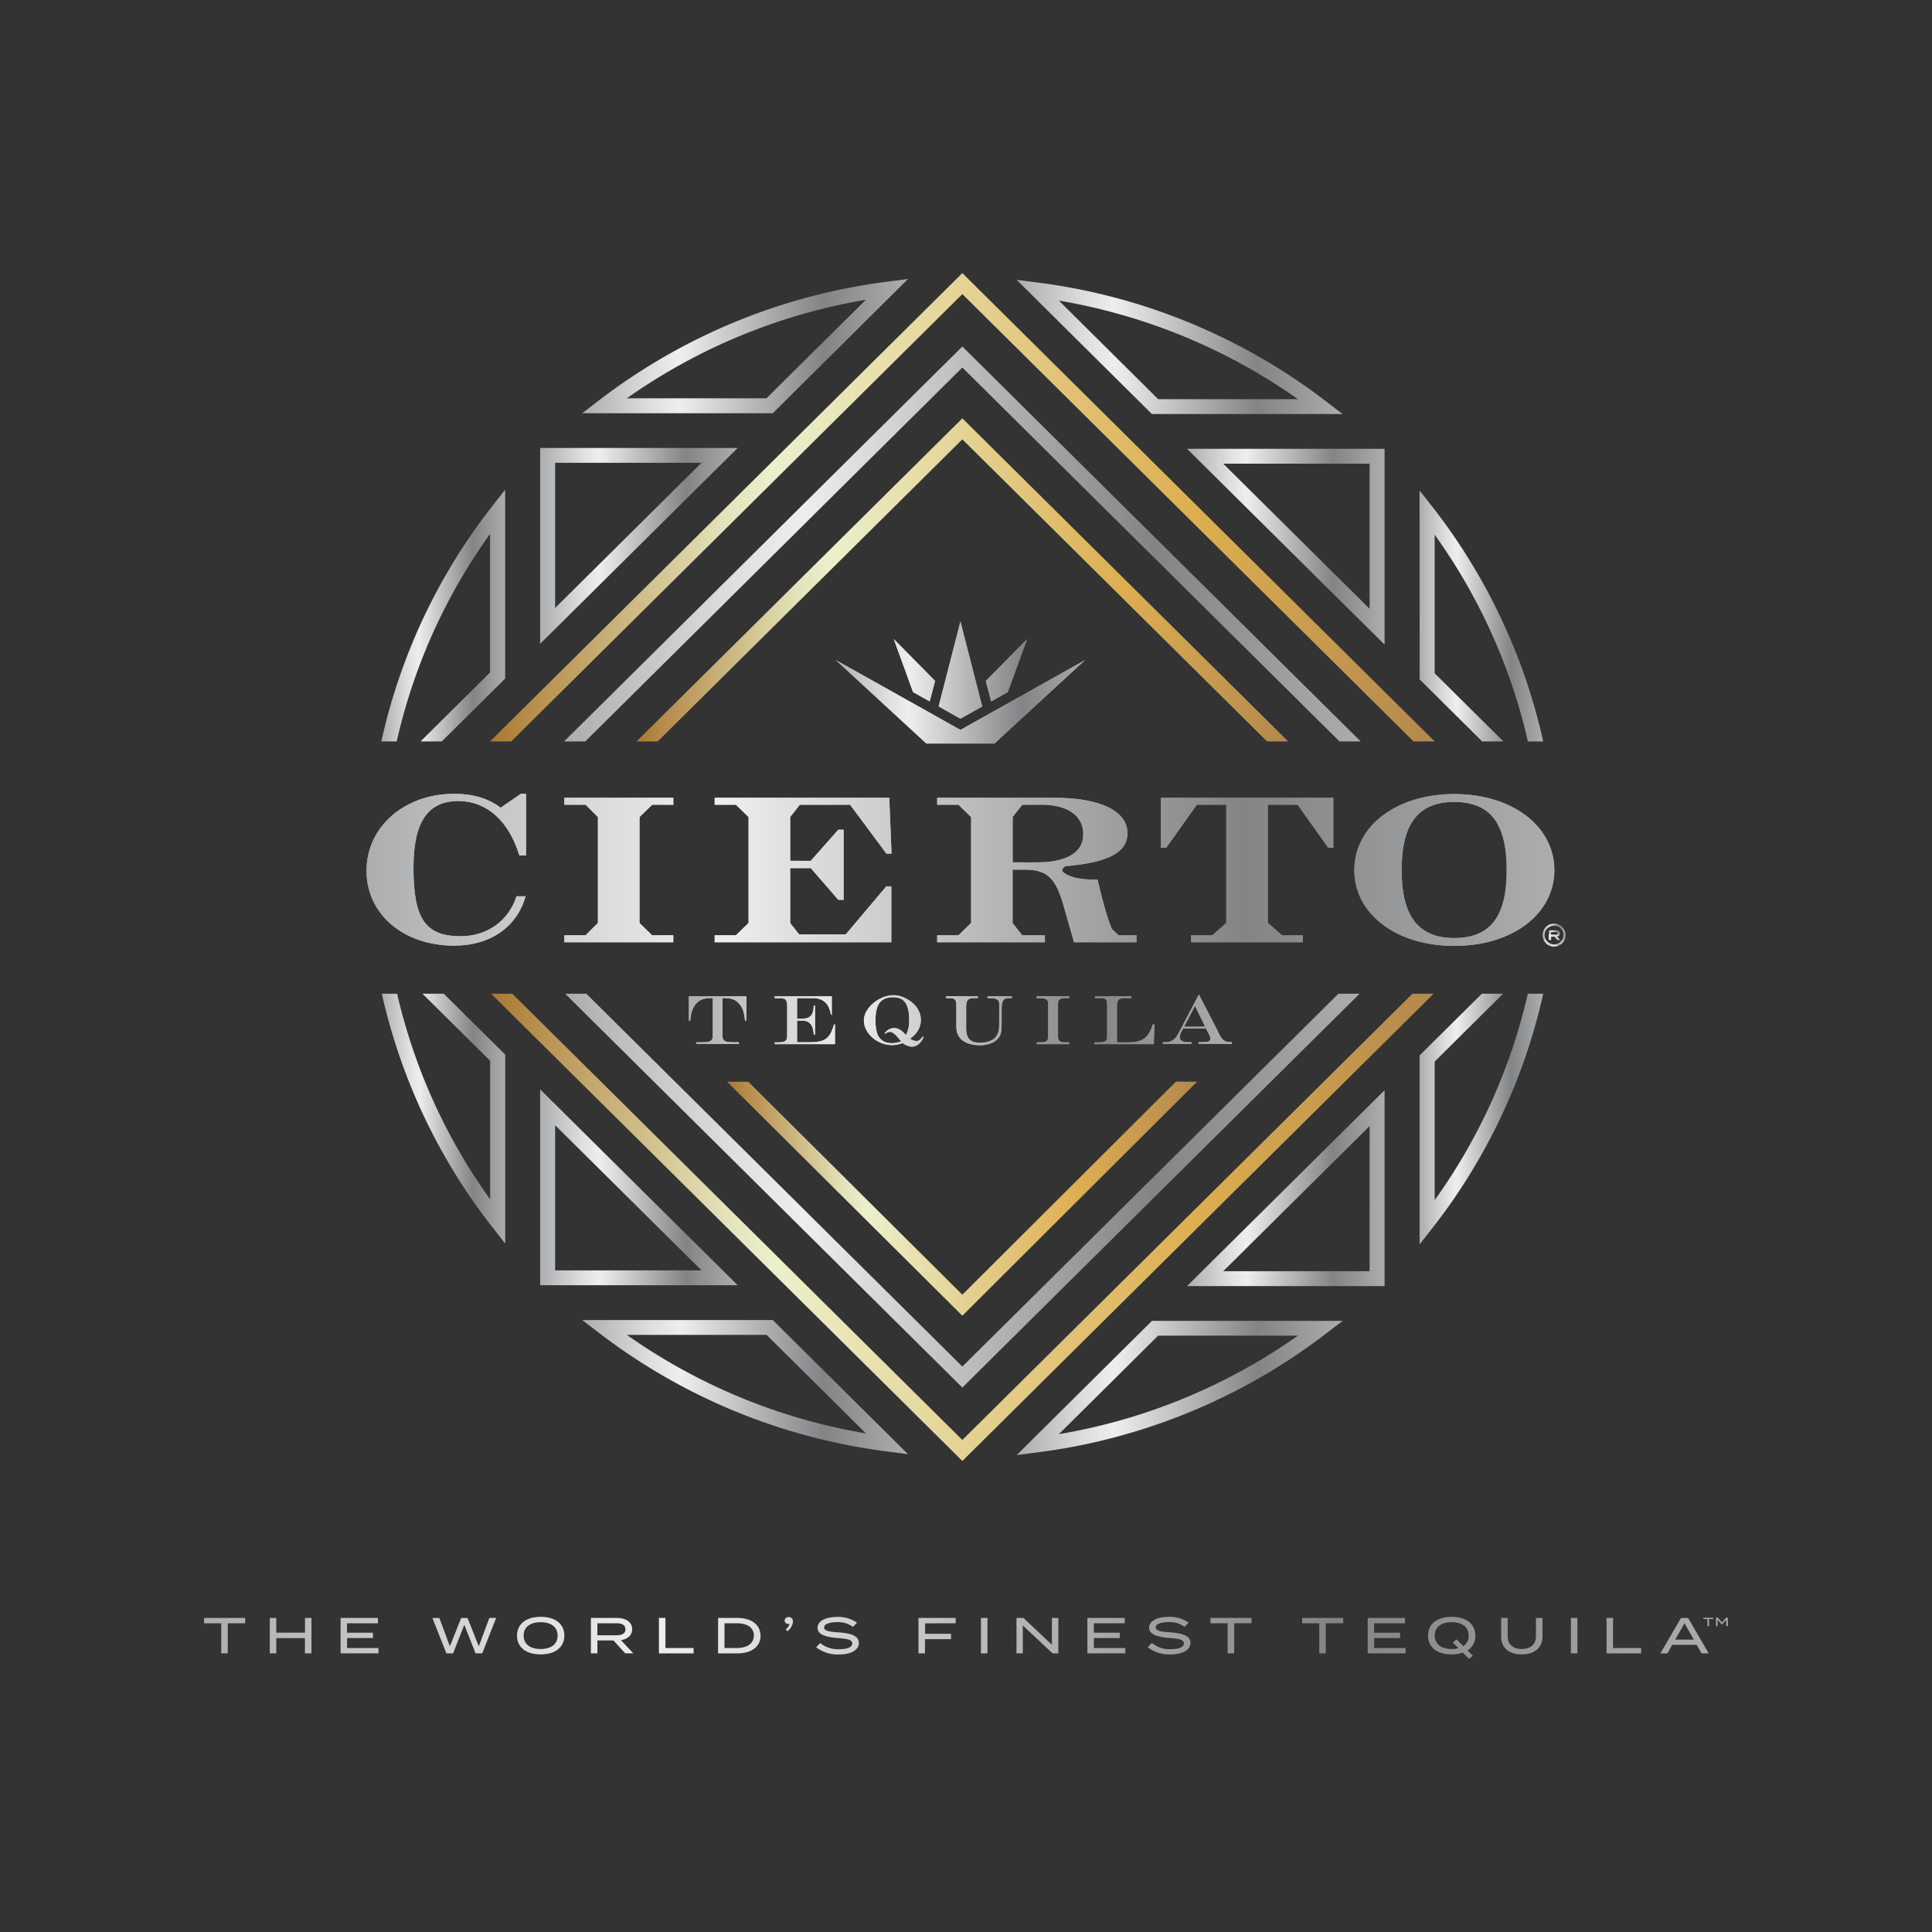<svg id="Layer_1" data-name="Layer 1" xmlns="http://www.w3.org/2000/svg" xmlns:xlink="http://www.w3.org/1999/xlink" viewBox="0 0 1000 1000"><rect x="0" y="0" width="1000" height="1000" fill="#333333" stroke="none"/><defs><style>.cls-1{fill:url(#êVãKÉOÉâÉfÅ_ÉVÉáÉìÉXÉEÉHÉbÉ_7);}.cls-2{fill:url(#êVãKÉOÉâÉfÅ_ÉVÉáÉìÉXÉEÉHÉbÉ_7-2);}.cls-3{fill:url(#êVãKÉOÉâÉfÅ_ÉVÉáÉìÉXÉEÉHÉbÉ_7-3);}.cls-4{fill:url(#êVãKÉOÉâÉfÅ_ÉVÉáÉìÉXÉEÉHÉbÉ_7-4);}.cls-5{fill:url(#êVãKÉOÉâÉfÅ_ÉVÉáÉìÉXÉEÉHÉbÉ_7-5);}.cls-6{fill:url(#êVãKÉOÉâÉfÅ_ÉVÉáÉìÉXÉEÉHÉbÉ_7-6);}.cls-7{fill:url(#êVãKÉOÉâÉfÅ_ÉVÉáÉìÉXÉEÉHÉbÉ_7-7);}.cls-8{fill:url(#êVãKÉOÉâÉfÅ_ÉVÉáÉìÉXÉEÉHÉbÉ_7-8);}.cls-9{fill:url(#êVãKÉOÉâÉfÅ_ÉVÉáÉìÉXÉEÉHÉbÉ_7-9);}.cls-10{fill:url(#New_Gradient_Swatch_copy_7);}.cls-11{fill:url(#êVãKÉOÉâÉfÅ_ÉVÉáÉìÉXÉEÉHÉbÉ_7-10);}.cls-12{fill:url(#êVãKÉOÉâÉfÅ_ÉVÉáÉìÉXÉEÉHÉbÉ_7-11);}.cls-13{fill:url(#New_Gradient_Swatch_copy_7-2);}.cls-14{fill:url(#êVãKÉOÉâÉfÅ_ÉVÉáÉìÉXÉEÉHÉbÉ_7-12);}.cls-15{fill:url(#êVãKÉOÉâÉfÅ_ÉVÉáÉìÉXÉEÉHÉbÉ_7-13);}.cls-16{fill:url(#êVãKÉOÉâÉfÅ_ÉVÉáÉìÉXÉEÉHÉbÉ_7-14);}.cls-17{fill:url(#êVãKÉOÉâÉfÅ_ÉVÉáÉìÉXÉEÉHÉbÉ_7-15);}.cls-18{fill:url(#êVãKÉOÉâÉfÅ_ÉVÉáÉìÉXÉEÉHÉbÉ_7-16);}.cls-19{fill:url(#New_Gradient_Swatch_copy_7-3);}.cls-20{fill:url(#êVãKÉOÉâÉfÅ_ÉVÉáÉìÉXÉEÉHÉbÉ_7-17);}.cls-21{fill:url(#êVãKÉOÉâÉfÅ_ÉVÉáÉìÉXÉEÉHÉbÉ_7-18);}.cls-22{fill:url(#êVãKÉOÉâÉfÅ_ÉVÉáÉìÉXÉEÉHÉbÉ_7-19);}.cls-23{fill:url(#New_Gradient_Swatch_copy_7-4);}.cls-24{clip-path:url(#clip-path);}.cls-25{fill:url(#êVãKÉOÉâÉfÅ_ÉVÉáÉìÉXÉEÉHÉbÉ_7-21);}.cls-26{clip-path:url(#clip-path-2);}.cls-27{fill:url(#êVãKÉOÉâÉfÅ_ÉVÉáÉìÉXÉEÉHÉbÉ_7-23);}.cls-28{clip-path:url(#clip-path-3);}.cls-29{fill:url(#êVãKÉOÉâÉfÅ_ÉVÉáÉìÉXÉEÉHÉbÉ_7-25);}.cls-30{clip-path:url(#clip-path-4);}.cls-31{fill:url(#êVãKÉOÉâÉfÅ_ÉVÉáÉìÉXÉEÉHÉbÉ_7-27);}.cls-32{clip-path:url(#clip-path-5);}.cls-33{fill:url(#êVãKÉOÉâÉfÅ_ÉVÉáÉìÉXÉEÉHÉbÉ_7-29);}.cls-34{fill:url(#êVãKÉOÉâÉfÅ_ÉVÉáÉìÉXÉEÉHÉbÉ_7-30);}.cls-35{fill:url(#êVãKÉOÉâÉfÅ_ÉVÉáÉìÉXÉEÉHÉbÉ_7-31);}</style><linearGradient id="êVãKÉOÉâÉfÅ_ÉVÉáÉìÉXÉEÉHÉbÉ_7" x1="432.63" y1="353.28" x2="561.6" y2="353.28" gradientUnits="userSpaceOnUse"><stop offset="0" stop-color="#abadaf"/><stop offset="0.03" stop-color="#b3b4b6"/><stop offset="0.21" stop-color="#dededf"/><stop offset="0.3" stop-color="#efeeef"/><stop offset="0.74" stop-color="#828486"/><stop offset="1" stop-color="#abadaf"/></linearGradient><linearGradient id="êVãKÉOÉâÉfÅ_ÉVÉáÉìÉXÉEÉHÉbÉ_7-2" x1="356.55" y1="528.28" x2="637.59" y2="528.28" xlink:href="#êVãKÉOÉâÉfÅ_ÉVÉáÉìÉXÉEÉHÉbÉ_7"/><linearGradient id="êVãKÉOÉâÉfÅ_ÉVÉáÉìÉXÉEÉHÉbÉ_7-3" x1="189.7" y1="450.24" x2="804.53" y2="450.24" xlink:href="#êVãKÉOÉâÉfÅ_ÉVÉáÉìÉXÉEÉHÉbÉ_7"/><linearGradient id="êVãKÉOÉâÉfÅ_ÉVÉáÉìÉXÉEÉHÉbÉ_7-4" x1="801.69" y1="483.99" x2="807.47" y2="483.99" xlink:href="#êVãKÉOÉâÉfÅ_ÉVÉáÉìÉXÉEÉHÉbÉ_7"/><linearGradient id="êVãKÉOÉâÉfÅ_ÉVÉáÉìÉXÉEÉHÉbÉ_7-5" x1="798.47" y1="483.99" x2="810.3" y2="483.99" xlink:href="#êVãKÉOÉâÉfÅ_ÉVÉáÉìÉXÉEÉHÉbÉ_7"/><linearGradient id="êVãKÉOÉâÉfÅ_ÉVÉáÉìÉXÉEÉHÉbÉ_7-6" x1="526.21" y1="718.41" x2="694.9" y2="718.41" xlink:href="#êVãKÉOÉâÉfÅ_ÉVÉáÉìÉXÉEÉHÉbÉ_7"/><linearGradient id="êVãKÉOÉâÉfÅ_ÉVÉáÉìÉXÉEÉHÉbÉ_7-7" x1="301.33" y1="717.96" x2="470.04" y2="717.96" xlink:href="#êVãKÉOÉâÉfÅ_ÉVÉáÉìÉXÉEÉHÉbÉ_7"/><linearGradient id="êVãKÉOÉâÉfÅ_ÉVÉáÉìÉXÉEÉHÉbÉ_7-8" x1="614.41" y1="614.98" x2="716.66" y2="614.98" xlink:href="#êVãKÉOÉâÉfÅ_ÉVÉáÉìÉXÉEÉHÉbÉ_7"/><linearGradient id="êVãKÉOÉâÉfÅ_ÉVÉáÉìÉXÉEÉHÉbÉ_7-9" x1="279.58" y1="614.54" x2="381.82" y2="614.54" xlink:href="#êVãKÉOÉâÉfÅ_ÉVÉáÉìÉXÉEÉHÉbÉ_7"/><linearGradient id="New_Gradient_Swatch_copy_7" x1="376.34" y1="620.45" x2="619.6" y2="620.45" gradientUnits="userSpaceOnUse"><stop offset="0" stop-color="#aa772e"/><stop offset="0.04" stop-color="#b58c4a"/><stop offset="0.17" stop-color="#d2c28f"/><stop offset="0.25" stop-color="#e4e3bb"/><stop offset="0.3" stop-color="#ebf0cc"/><stop offset="0.75" stop-color="#ddae50"/><stop offset="1" stop-color="#b2884d"/></linearGradient><linearGradient id="êVãKÉOÉâÉfÅ_ÉVÉáÉìÉXÉEÉHÉbÉ_7-10" x1="197.61" y1="579" x2="261.42" y2="579" xlink:href="#êVãKÉOÉâÉfÅ_ÉVÉáÉìÉXÉEÉHÉbÉ_7"/><linearGradient id="êVãKÉOÉâÉfÅ_ÉVÉáÉìÉXÉEÉHÉbÉ_7-11" x1="292.52" y1="616.27" x2="703.72" y2="616.27" xlink:href="#êVãKÉOÉâÉfÅ_ÉVÉáÉìÉXÉEÉHÉbÉ_7"/><linearGradient id="New_Gradient_Swatch_copy_7-2" x1="254.19" y1="635.27" x2="742.04" y2="635.27" xlink:href="#New_Gradient_Swatch_copy_7"/><linearGradient id="êVãKÉOÉâÉfÅ_ÉVÉáÉìÉXÉEÉHÉbÉ_7-12" x1="734.82" y1="579.22" x2="798.73" y2="579.22" xlink:href="#êVãKÉOÉâÉfÅ_ÉVÉáÉìÉXÉEÉHÉbÉ_7"/><linearGradient id="êVãKÉOÉâÉfÅ_ÉVÉáÉìÉXÉEÉHÉbÉ_7-13" x1="734.82" y1="318.83" x2="798.76" y2="318.83" xlink:href="#êVãKÉOÉâÉfÅ_ÉVÉáÉìÉXÉEÉHÉbÉ_7"/><linearGradient id="êVãKÉOÉâÉfÅ_ÉVÉáÉìÉXÉEÉHÉbÉ_7-14" x1="197.38" y1="318.6" x2="261.42" y2="318.6" xlink:href="#êVãKÉOÉâÉfÅ_ÉVÉáÉìÉXÉEÉHÉbÉ_7"/><linearGradient id="êVãKÉOÉâÉfÅ_ÉVÉáÉìÉXÉEÉHÉbÉ_7-15" x1="614.41" y1="282.98" x2="716.66" y2="282.98" xlink:href="#êVãKÉOÉâÉfÅ_ÉVÉáÉìÉXÉEÉHÉbÉ_7"/><linearGradient id="êVãKÉOÉâÉfÅ_ÉVÉáÉìÉXÉEÉHÉbÉ_7-16" x1="279.58" y1="282.55" x2="381.82" y2="282.55" xlink:href="#êVãKÉOÉâÉfÅ_ÉVÉáÉìÉXÉEÉHÉbÉ_7"/><linearGradient id="New_Gradient_Swatch_copy_7-3" x1="329.44" y1="300.15" x2="666.78" y2="300.15" xlink:href="#New_Gradient_Swatch_copy_7"/><linearGradient id="êVãKÉOÉâÉfÅ_ÉVÉáÉìÉXÉEÉHÉbÉ_7-17" x1="291.96" y1="281.56" x2="704.29" y2="281.56" xlink:href="#êVãKÉOÉâÉfÅ_ÉVÉáÉìÉXÉEÉHÉbÉ_7"/><linearGradient id="êVãKÉOÉâÉfÅ_ÉVÉáÉìÉXÉEÉHÉbÉ_7-18" x1="526.21" y1="179.56" x2="694.9" y2="179.56" xlink:href="#êVãKÉOÉâÉfÅ_ÉVÉáÉìÉXÉEÉHÉbÉ_7"/><linearGradient id="êVãKÉOÉâÉfÅ_ÉVÉáÉìÉXÉEÉHÉbÉ_7-19" x1="301.33" y1="179.12" x2="470.04" y2="179.12" xlink:href="#êVãKÉOÉâÉfÅ_ÉVÉáÉìÉXÉEÉHÉbÉ_7"/><linearGradient id="New_Gradient_Swatch_copy_7-4" x1="253.63" y1="262.56" x2="742.61" y2="262.56" xlink:href="#New_Gradient_Swatch_copy_7"/><clipPath id="clip-path"><path id="SVGID" class="cls-1" d="M513,363.06l-2.74-10.61,21.38-21.65-10,27.44ZM497.11,372l11.29-6.32L505.67,355l-8.55-33.28v0h0v0L488.57,355l-2.74,10.64L497.11,372Zm-15.89-8.95L484,352.44l-21.39-21.66,10,27.45Zm15.9,14.74h0l-64.49-36.13,46.85,43.18h35.28l46.84-43.18Z"/></clipPath><linearGradient id="êVãKÉOÉâÉfÅ_ÉVÉáÉìÉXÉEÉHÉbÉ_7-21" x1="431.06" y1="353.28" x2="563.17" y2="353.28" xlink:href="#êVãKÉOÉâÉfÅ_ÉVÉáÉìÉXÉEÉHÉbÉ_7"/><clipPath id="clip-path-2"><path id="SVGID-2" data-name="SVGID" class="cls-2" d="M356.55,515.68v12.58h.73c.4-3,.61-6.29,3.38-9.12,2-2,4-2.51,8.27-2.51v19.63c0,2.83-1.85,3.2-5.75,3.2h-2.73v.95h22v-.95h-2.73c-3.9,0-5.74-.37-5.74-3.2V516.63c4.31,0,6.26.48,8.25,2.51,2.78,2.83,3,6.08,3.39,9.12h.73V515.68Zm44.42,0v1h1.55c4.16,0,4.92.22,4.92,4.77v14.81c0,3-2,3.25-4.73,3.25H401v.95h31.17V530.2h-.46c-2.06,6.64-3.76,9.26-12.49,9.26h-6.67v-11.2h2.63c5.34,0,5.85,4.6,6,7.21h.67v-15h-.67c-.09,3.68-.87,6.81-6,6.81h-2.63V516.63h8.17c7.65,0,8.78,5.77,9.39,8.59h.41v-9.54Zm110.18,0v1h1.4c2.56,0,4.63.31,4.63,2.83v9.89c0,3.15-.11,5.45-2.07,7.7-1,1.1-3.74,2.62-7.68,2.62-5,0-7.35-1.89-7.35-7.75V521.5c0-4.08,1-4.87,4.31-4.87h1.74v-1H489.76v1h1.64c3.6,0,3.6,1.53,3.6,4.87v10c0,6.39,4.92,9.52,12.43,9.52,3.84,0,7-1.35,8.51-2.87,2.25-2.25,2.51-3.67,2.51-8.69v-7c0-3.56.38-5.82,3.7-5.82h1.59v-1Zm25.5,0v1h1.68c2.63,0,4.21.37,4.21,2.78v17.27c0,2.41-1.58,2.78-4.21,2.78h-1.68v.95h16.88v-.95h-1.69c-2.62,0-4.21-.37-4.21-2.78V519.41c0-2.41,1.59-2.78,4.21-2.78h1.69v-1Zm30.08,0v1h2.87c3.45,0,3.45,1,3.45,4.56v15.54c0,2.31-1.6,2.73-4.41,2.73h-2.22v.95h30.8l.31-10.21h-.82c-1.84,5.27-3.84,9.26-12.32,9.26h-6.26V521c0-3.83,1.18-4.35,4.21-4.35h3.23v-1ZM453.15,528.21c0-7.71,2.15-12.05,9.18-12.05,6.22,0,8.26,4.25,8.26,12a15.37,15.37,0,0,1-1.69,7.59c-1.69-1.83-3.23-3.61-6.16-3.61-2.4,0-3.73,1.36-4.87,2.67l.36.26a4.75,4.75,0,0,1,2.16-1c1.94,0,3.23,1.52,6.05,4.91a14.08,14.08,0,0,1-4.57.95c-6.57,0-8.72-4.13-8.72-11.72m-6-.06c0,6.91,7.15,12.82,14.74,12.82a17.17,17.17,0,0,0,5.34-1.09,8.46,8.46,0,0,0,4.68,1.88c3.43,0,5.28-3,6.16-4.92l-.47-.31c-.92,1-1.59,2.3-3.39,2.3a6.76,6.76,0,0,1-3.17-1.2c1.89-1.31,5.59-4.41,5.59-9.74,0-8.07-8.79-12.77-14.08-12.77-7.38,0-15.4,6.54-15.4,13m171.36-7.49,5.28,10.79H612.89Zm2-5.86-9.24,17.64c-2,3.77-3.22,7-8.06,7h-1.33v.95h14.83v-.95h-1.48c-2.11,0-4.58-.22-4.58-2.67a6.4,6.4,0,0,1,.93-2.83l.81-1.57h11.82l1.13,2.26a6.94,6.94,0,0,1,1.18,3c0,1.78-2.31,1.78-4.31,1.78h-1.85v.95h17.25v-.95h-1.18c-4,0-4.88-3.3-6.83-7.12l-9.09-17.54Z"/></clipPath><linearGradient id="êVãKÉOÉâÉfÅ_ÉVÉáÉìÉXÉEÉHÉbÉ_7-23" x1="356.55" y1="528.28" x2="637.59" y2="528.28" xlink:href="#êVãKÉOÉâÉfÅ_ÉVÉáÉìÉXÉEÉHÉbÉ_7"/><clipPath id="clip-path-3"><path id="SVGID-3" data-name="SVGID" class="cls-3" d="M292.09,412.92v3.6h11l6.39,6.38v54.83l-6.39,6.37h-11v3.6h56.4v-3.6H337.55L331,477.72V422.9l6.57-6.38h10.94v-3.6Zm77.83,0v3.6h11l6.55,6.38v54.82l-6.55,6.38h-11v3.6h91.42V458.78h-2.6l-20.95,24.84H413.6L409,477.76V449.32h10.66l14.24,16.4h2.76V429.47h-2.76l-14.24,16.09H409V422.85l5-6.33h26l18.65,25.1.17.22h2.64l-1.18-28.92Zm154.23,9.93,5-6.33h10c13.49,0,21.55,5.69,21.55,15.24s-8.58,14.6-24.16,14.6H524.15Zm-39.06-9.93v3.6h11l6.56,6.38v54.82l-6.56,6.38h-11v3.6h55.75v-3.6H529.12l-5-6.34V450.12h6.17c11.51,0,16,4.09,20.1,18.25l5.51,19.33h32.36v-3.6H579l-3.52-3.28c-2.45-6.2-4.7-14-7.29-25.13l-.09-.42h-1.76c-7.91,0-13.3-1.35-16.46-4.16V449.8l1.35-1.45c22.37-1.84,32.36-7.11,32.36-17.07,0-11.5-14.1-18.36-37.69-18.36Zm115.74,0v25.89h2.8l15.86-22.29h15.22v61.19l-7.2,6.39h-11v3.6h57.87v-3.6H663.61l-7.36-6.41V416.52h15.38l15.87,22.29h2.63V412.92Zm124.66,37.47c0-24.09,8.65-35.3,27.28-35.3s27.11,11.21,27.11,35.3-8.61,35.14-27.11,35.14-27.28-11.17-27.28-35.14m-24.49,0c0,22.73,21.78,39.22,51.77,39.22s51.76-16.49,51.76-39.22S782.77,411,752.77,411,701,427.57,701,450.39M269.61,410.87l-10.46,7.19c-6.33-4.78-14.38-7.19-23.91-7.19-26,0-45.54,17.13-45.54,39.85,0,22.46,19.08,38.75,45.38,38.75,18.84,0,32.59-9.81,36.93-25.54h-4.66c-4,12.48-15,20.66-28.83,20.66-18.32,0-24.51-8.94-24.51-35.46,0-23.54,7.37-34.51,23.19-34.51,14.73,0,26.17,10.27,31.63,28.19h3.44V410.87Z"/></clipPath><linearGradient id="êVãKÉOÉâÉfÅ_ÉVÉáÉìÉXÉEÉHÉbÉ_7-25" x1="189.7" y1="450.24" x2="804.53" y2="450.24" xlink:href="#êVãKÉOÉâÉfÅ_ÉVÉáÉìÉXÉEÉHÉbÉ_7"/><clipPath id="clip-path-4"><path class="cls-4" d="M806.1,486.51l-1.45-1.72h-1.82v1.72h-1.14v-5h3.47c1.23,0,2.16.57,2.16,1.66a1.61,1.61,0,0,1-1.4,1.59l1.55,1.79Zm-1-2.67c.6,0,1-.14,1-.7s-.45-.71-1-.71h-2.28v1.41Z"/></clipPath><linearGradient id="êVãKÉOÉâÉfÅ_ÉVÉáÉìÉXÉEÉHÉbÉ_7-27" x1="794.24" y1="487.26" x2="821.88" y2="487.26" gradientTransform="translate(1616.12 974.53) rotate(-180)" xlink:href="#êVãKÉOÉâÉfÅ_ÉVÉáÉìÉXÉEÉHÉbÉ_7"/><clipPath id="clip-path-5"><path class="cls-5" d="M804.38,478.07A5.92,5.92,0,1,0,810.3,484,5.92,5.92,0,0,0,804.38,478.07Zm0,10.81a4.89,4.89,0,1,1,4.89-4.89A4.89,4.89,0,0,1,804.38,488.88Z"/></clipPath><linearGradient id="êVãKÉOÉâÉfÅ_ÉVÉáÉìÉXÉEÉHÉbÉ_7-29" x1="794.69" y1="490.04" x2="822.33" y2="490.04" gradientTransform="translate(1617.02 980.07) rotate(-180)" xlink:href="#êVãKÉOÉâÉfÅ_ÉVÉáÉìÉXÉEÉHÉbÉ_7"/><linearGradient id="êVãKÉOÉâÉfÅ_ÉVÉáÉìÉXÉEÉHÉbÉ_7-30" x1="801.94" y1="486.76" x2="807.73" y2="486.76" xlink:href="#êVãKÉOÉâÉfÅ_ÉVÉáÉìÉXÉEÉHÉbÉ_7"/><linearGradient id="êVãKÉOÉâÉfÅ_ÉVÉáÉìÉXÉEÉHÉbÉ_7-31" x1="105.64" y1="847.77" x2="894.36" y2="847.77" xlink:href="#êVãKÉOÉâÉfÅ_ÉVÉáÉìÉXÉEÉHÉbÉ_7"/></defs><g id="Top_Full_Logo" data-name="Top Full Logo"><path class="cls-6" d="M596.25,683.68l-70,69.45,11.29-1.46a309.26,309.26,0,0,0,148.4-61.1l9-6.89Zm-48.18,58.64,51.4-51H671.8A301.31,301.31,0,0,1,548.07,742.32Z"/><path class="cls-7" d="M400,683.24H301.33l9,6.89a309.34,309.34,0,0,0,148.4,61.1L470,752.69Zm-75.53,7.68h72.32l51.41,51A301.27,301.27,0,0,1,324.45,690.92Z"/><path class="cls-8" d="M614.41,665.67H716.66V564.29Zm94.5-7.69H633.14l75.77-75.13Z"/><path class="cls-9" d="M279.58,563.85V665.23H381.82Zm7.75,18.57,75.77,75.12H287.33Z"/><polygon class="cls-10" points="608.64 559.88 498.11 670.13 387.31 559.9 376.34 559.9 498.11 681.02 619.6 559.88 608.64 559.88"/><path class="cls-11" d="M218.68,514.35l35,34.68v71.72a296.45,296.45,0,0,1-48.13-106.4h-7.92a304.11,304.11,0,0,0,56.86,120.39l7,8.91v-97.8l-31.78-31.5Z"/><polygon class="cls-12" points="692.75 514.35 498.11 707.32 303.49 514.35 292.52 514.35 498.11 718.2 703.72 514.35 692.75 514.35"/><polygon class="cls-13" points="731.07 514.35 498.11 745.32 265.16 514.35 254.19 514.35 498.11 756.2 742.04 514.35 731.07 514.35"/><path class="cls-14" d="M790.8,514.35a296.46,296.46,0,0,1-48.22,106.84V549.47L778,514.35H767l-32.22,31.93v97.81l7-8.92a304.29,304.29,0,0,0,57-120.82Z"/><path class="cls-15" d="M734.82,351.68l32.37,32.09h11L742.58,348.5V276.78a296.21,296.21,0,0,1,48.25,107h7.93a304.39,304.39,0,0,0-57-121l-7-8.91Z"/><path class="cls-16" d="M254.47,262.36a304.07,304.07,0,0,0-57.09,121.41h7.94a296.48,296.48,0,0,1,48.34-107.43v71.72l-36,35.71h11l32.81-32.53v-97.8Z"/><path class="cls-17" d="M614.41,232.3,716.66,333.67V232.3Zm94.5,82.81L633.14,240h75.77Z"/><path class="cls-18" d="M279.58,231.86V333.24L381.82,231.86Zm7.75,7.68H363.1l-75.77,75.14Z"/><polygon class="cls-19" points="329.44 383.77 340.42 383.77 498.11 227.41 655.82 383.77 666.78 383.77 498.11 216.53 329.44 383.77"/><polygon class="cls-20" points="291.96 383.77 302.92 383.77 498.11 190.23 693.32 383.77 704.29 383.77 498.11 179.35 291.96 383.77"/><path class="cls-21" d="M685.9,207.4a309.27,309.27,0,0,0-148.4-61.11l-11.29-1.45,70,69.45H694.9Zm-86.43-.8-51.4-51a301.46,301.46,0,0,1,123.73,51Z"/><path class="cls-22" d="M458.73,145.85A309.25,309.25,0,0,0,310.33,207l-9,6.89H400L470,144.4Zm-62,60.31H324.45a301.42,301.42,0,0,1,123.73-51Z"/><polygon class="cls-23" points="253.63 383.77 264.59 383.77 498.11 152.23 731.64 383.77 742.61 383.77 498.11 141.36 253.63 383.77"/><path id="SVGID-4" data-name="SVGID" class="cls-1" d="M513,363.06l-2.74-10.61,21.38-21.65-10,27.44ZM497.11,372l11.29-6.32L505.67,355l-8.55-33.28v0h0v0L488.57,355l-2.74,10.64L497.11,372Zm-15.89-8.95L484,352.44l-21.39-21.66,10,27.45Zm15.9,14.74h0l-64.49-36.13,46.85,43.18h35.28l46.84-43.18Z"/><g class="cls-24"><rect class="cls-25" x="431.06" y="321.59" width="132.1" height="63.37"/></g><path id="SVGID-5" data-name="SVGID" class="cls-2" d="M356.55,515.68v12.58h.73c.4-3,.61-6.29,3.38-9.12,2-2,4-2.51,8.27-2.51v19.63c0,2.83-1.85,3.2-5.75,3.2h-2.73v.95h22v-.95h-2.73c-3.9,0-5.74-.37-5.74-3.2V516.63c4.31,0,6.26.48,8.25,2.51,2.78,2.83,3,6.08,3.39,9.12h.73V515.68Zm44.42,0v1h1.55c4.16,0,4.92.22,4.92,4.77v14.81c0,3-2,3.25-4.73,3.25H401v.95h31.17V530.2h-.46c-2.06,6.64-3.76,9.26-12.49,9.26h-6.67v-11.2h2.63c5.34,0,5.85,4.6,6,7.21h.67v-15h-.67c-.09,3.68-.87,6.81-6,6.81h-2.63V516.63h8.17c7.65,0,8.78,5.77,9.39,8.59h.41v-9.54Zm110.18,0v1h1.4c2.56,0,4.63.31,4.63,2.83v9.89c0,3.15-.11,5.45-2.07,7.7-1,1.1-3.74,2.62-7.68,2.62-5,0-7.35-1.89-7.35-7.75V521.5c0-4.08,1-4.87,4.31-4.87h1.74v-1H489.76v1h1.64c3.6,0,3.6,1.53,3.6,4.87v10c0,6.39,4.92,9.52,12.43,9.52,3.84,0,7-1.35,8.51-2.87,2.25-2.25,2.51-3.67,2.51-8.69v-7c0-3.56.38-5.82,3.7-5.82h1.59v-1Zm25.5,0v1h1.68c2.63,0,4.21.37,4.21,2.78v17.27c0,2.41-1.58,2.78-4.21,2.78h-1.68v.95h16.88v-.95h-1.69c-2.62,0-4.21-.37-4.21-2.78V519.41c0-2.41,1.59-2.78,4.21-2.78h1.69v-1Zm30.08,0v1h2.87c3.45,0,3.45,1,3.45,4.56v15.54c0,2.31-1.6,2.73-4.41,2.73h-2.22v.95h30.8l.31-10.21h-.82c-1.84,5.27-3.84,9.26-12.32,9.26h-6.26V521c0-3.83,1.18-4.35,4.21-4.35h3.23v-1ZM453.15,528.21c0-7.71,2.15-12.05,9.18-12.05,6.22,0,8.26,4.25,8.26,12a15.37,15.37,0,0,1-1.69,7.59c-1.69-1.83-3.23-3.61-6.16-3.61-2.4,0-3.73,1.36-4.87,2.67l.36.26a4.75,4.75,0,0,1,2.16-1c1.94,0,3.23,1.52,6.05,4.91a14.08,14.08,0,0,1-4.57.95c-6.57,0-8.72-4.13-8.72-11.72m-6-.06c0,6.91,7.15,12.82,14.74,12.82a17.17,17.17,0,0,0,5.34-1.09,8.46,8.46,0,0,0,4.68,1.88c3.43,0,5.28-3,6.16-4.92l-.47-.31c-.92,1-1.59,2.3-3.39,2.3a6.76,6.76,0,0,1-3.17-1.2c1.89-1.31,5.59-4.41,5.59-9.74,0-8.07-8.79-12.77-14.08-12.77-7.38,0-15.4,6.54-15.4,13m171.36-7.49,5.28,10.79H612.89Zm2-5.86-9.24,17.64c-2,3.77-3.22,7-8.06,7h-1.33v.95h14.83v-.95h-1.48c-2.11,0-4.58-.22-4.58-2.67a6.4,6.4,0,0,1,.93-2.83l.81-1.57h11.82l1.13,2.26a6.94,6.94,0,0,1,1.18,3c0,1.78-2.31,1.78-4.31,1.78h-1.85v.95h17.25v-.95h-1.18c-4,0-4.88-3.3-6.83-7.12l-9.09-17.54Z"/><g class="cls-26"><rect class="cls-27" x="356.55" y="514.8" width="281.04" height="26.96"/></g><path id="SVGID-6" data-name="SVGID" class="cls-3" d="M292.09,412.92v3.6h11l6.39,6.38v54.83l-6.39,6.37h-11v3.6h56.4v-3.6H337.55L331,477.72V422.9l6.57-6.38h10.94v-3.6Zm77.83,0v3.6h11l6.55,6.38v54.82l-6.55,6.38h-11v3.6h91.42V458.78h-2.6l-20.95,24.84H413.6L409,477.76V449.32h10.66l14.24,16.4h2.76V429.47h-2.76l-14.24,16.09H409V422.85l5-6.33h26l18.65,25.1.17.22h2.64l-1.18-28.92Zm154.23,9.93,5-6.33h10c13.49,0,21.55,5.69,21.55,15.24s-8.58,14.6-24.16,14.6H524.15Zm-39.06-9.93v3.6h11l6.56,6.38v54.82l-6.56,6.38h-11v3.6h55.75v-3.6H529.12l-5-6.34V450.12h6.17c11.51,0,16,4.09,20.1,18.25l5.51,19.33h32.36v-3.6H579l-3.52-3.28c-2.45-6.2-4.7-14-7.29-25.13l-.09-.42h-1.76c-7.91,0-13.3-1.35-16.46-4.16V449.8l1.35-1.45c22.37-1.84,32.36-7.11,32.36-17.07,0-11.5-14.1-18.36-37.69-18.36Zm115.74,0v25.89h2.8l15.86-22.29h15.22v61.19l-7.2,6.39h-11v3.6h57.87v-3.6H663.61l-7.36-6.41V416.52h15.38l15.87,22.29h2.63V412.92Zm124.66,37.47c0-24.09,8.65-35.3,27.28-35.3s27.11,11.21,27.11,35.3-8.61,35.14-27.11,35.14-27.28-11.17-27.28-35.14m-24.49,0c0,22.73,21.78,39.22,51.77,39.22s51.76-16.49,51.76-39.22S782.77,411,752.77,411,701,427.57,701,450.39M269.61,410.87l-10.46,7.19c-6.33-4.78-14.38-7.19-23.91-7.19-26,0-45.54,17.13-45.54,39.85,0,22.46,19.08,38.75,45.38,38.75,18.84,0,32.59-9.81,36.93-25.54h-4.66c-4,12.48-15,20.66-28.83,20.66-18.32,0-24.51-8.94-24.51-35.46,0-23.54,7.37-34.51,23.19-34.51,14.73,0,26.17,10.27,31.63,28.19h3.44V410.87Z"/><g class="cls-28"><rect class="cls-29" x="189.7" y="410.87" width="614.84" height="78.75"/></g><path class="cls-4" d="M806.1,486.51l-1.45-1.72h-1.82v1.72h-1.14v-5h3.47c1.23,0,2.16.57,2.16,1.66a1.61,1.61,0,0,1-1.4,1.59l1.55,1.79Zm-1-2.67c.6,0,1-.14,1-.7s-.45-.71-1-.71h-2.28v1.41Z"/><g class="cls-30"><rect class="cls-31" x="794.24" y="483.62" width="27.63" height="7.29" transform="translate(1616.12 974.53) rotate(180)"/></g><path class="cls-5" d="M804.38,478.07A5.92,5.92,0,1,0,810.3,484,5.92,5.92,0,0,0,804.38,478.07Zm0,10.81a4.89,4.89,0,1,1,4.89-4.89A4.89,4.89,0,0,1,804.38,488.88Z"/><g class="cls-32"><rect class="cls-33" x="794.69" y="486.39" width="27.63" height="7.29" transform="translate(1617.02 980.07) rotate(180)"/><path class="cls-34" d="M806.35,489.28l-1.44-1.71h-1.82v1.71h-1.15v-5h3.48c1.23,0,2.16.57,2.16,1.66a1.61,1.61,0,0,1-1.41,1.59l1.56,1.79Zm-1-2.66c.61,0,1-.15,1-.71s-.44-.7-1-.7h-2.27v1.41Z"/></g></g><path class="cls-35" d="M126.9,840.2h-9v15.57h-3.37V840.2h-8.91v-2.75H126.9Zm34.31-2.75v18.32h-3.38v-7.88H143v7.88h-3.37V837.45H143v7.61h14.87v-7.61ZM195.9,853v2.75H176.29V837.45h19.32v2.75h-16v4.89h13.44v2.75H179.64V853Zm60.91-15.57-7.2,18.32h-3.48L240.33,841l-5.82,14.79h-3.46l-7.23-18.32h3.6l5.43,14.65,5.85-14.65H242l5.82,14.65,5.46-14.65Zm10.81,9.15c0-6,4.67-9.7,12.23-9.7s12.24,3.66,12.24,9.7-4.67,9.72-12.24,9.72S267.62,852.65,267.62,846.6Zm21,0c0-4.44-3.43-6.93-8.78-6.93s-8.8,2.49-8.8,6.93,3.43,6.94,8.8,6.94S288.63,851.06,288.63,846.6Zm35,9.17-6.1-6.65h-8.3v6.65h-3.37V837.45H319.2c4.59,0,8,2,8,5.83,0,3.17-2.36,5.11-5.79,5.68l6.39,6.81ZM319,846.42c2.81,0,4.73-.83,4.73-3.11s-1.92-3.11-4.73-3.11h-9.81v6.22ZM359,853v2.78H341.06V837.45h3.37V853Zm34.68-6.39c0,5.66-4.67,9.17-12,9.17h-10V837.45h10C389,837.45,393.63,841,393.63,846.6Zm-3.46,0c0-4.23-3.6-6.4-8.77-6.4H375V853h6.36C386.57,853,390.17,850.85,390.17,846.6Zm20.25-7.48a7,7,0,0,1-2.92,5.16l-.87-.87a5.62,5.62,0,0,0,2-3,.94.94,0,0,1-.56.13,1.85,1.85,0,0,1-2-1.8A1.93,1.93,0,0,1,408.2,837,2.1,2.1,0,0,1,410.42,839.12Zm34.09,11.23c0,3.48-3.69,6-10.38,6a18.49,18.49,0,0,1-11.75-3.72l2.1-2.22a14.56,14.56,0,0,0,9.79,3.21c4.39,0,6.81-1.07,6.81-3s-2.48-2.38-7.43-2.77c-5.43-.42-10.54-1.55-10.54-5.29s4.52-5.65,10.18-5.65a16.69,16.69,0,0,1,10.26,3l-2.13,2.15a12.75,12.75,0,0,0-8.08-2.46c-3.11,0-6.83.68-6.83,2.72s3.29,2.28,7.6,2.59C440.23,845.38,444.51,846.53,444.51,850.35Zm34.26-10.13v5.39h13.44v2.8H478.77v7.36H475.4V837.45h19.26v2.77Zm28.91,15.55V837.45h3.38v18.32Zm40.08-18.32v18.32h-3L529.4,841.32v14.45h-3.26V837.45h3.6l14.73,13.89V837.45ZM582.45,853v2.75H562.84V837.45h19.32v2.75h-16v4.89h13.44v2.75H566.19V853Zm33.74-2.67c0,3.48-3.68,6-10.37,6a18.52,18.52,0,0,1-11.76-3.72l2.11-2.22a14.52,14.52,0,0,0,9.79,3.21c4.38,0,6.81-1.07,6.81-3s-2.48-2.38-7.43-2.77c-5.43-.42-10.55-1.55-10.55-5.29s4.53-5.65,10.18-5.65a16.73,16.73,0,0,1,10.27,3l-2.14,2.15a12.73,12.73,0,0,0-8.07-2.46c-3.12,0-6.83.68-6.83,2.72s3.28,2.28,7.59,2.59C611.92,845.38,616.19,846.53,616.19,850.35Zm31.62-10.15h-9v15.57h-3.38V840.2h-8.91v-2.75h21.26Zm47.42,0h-9v15.57h-3.37V840.2H674v-2.75h21.26ZM727.52,853v2.75h-19.6V837.45h19.32v2.75h-16v4.89h13.44v2.75H711.27V853Zm32.07,1.25,2.73,2.75-1.94,1.62-3.21-3.22a16.81,16.81,0,0,1-5.79.9c-7.57,0-12.24-3.67-12.24-9.72s4.67-9.7,12.24-9.7,12.23,3.66,12.23,9.7A8.7,8.7,0,0,1,759.59,854.27Zm-4.73-1.15-2.92-2.93,2-1.62,3.46,3.48a6.24,6.24,0,0,0,2.78-5.45c0-4.44-3.43-6.93-8.77-6.93s-8.8,2.49-8.8,6.93,3.42,6.94,8.8,6.94A13,13,0,0,0,754.86,853.12Zm43.51-15.67v9.68c0,5.42-3.74,9.19-10.71,9.19S777,852.55,777,847.13v-9.68h3.38v9.47c0,4.11,2.61,6.59,7.31,6.59S795,851,795,846.92v-9.47Zm14.72,18.32V837.45h3.37v18.32ZM849.43,853v2.78H831.54V837.45h3.37V853Zm28.77-1.65H865.57l-2.5,4.43h-3.66l10.66-18.32h3.71l10.63,18.32h-3.68Zm-1.49-2.67-4.81-8.47-4.81,8.47Zm10-10.71H884.6v3.71h-.81V838h-2.13v-.65h5.09Zm7.61-.65v4.36h-.8v-3.35l-2.24,2.52h-.05L889,838.32v3.35h-.77v-4.36h.87l2.18,2.5,2.19-2.5Z"/></svg>